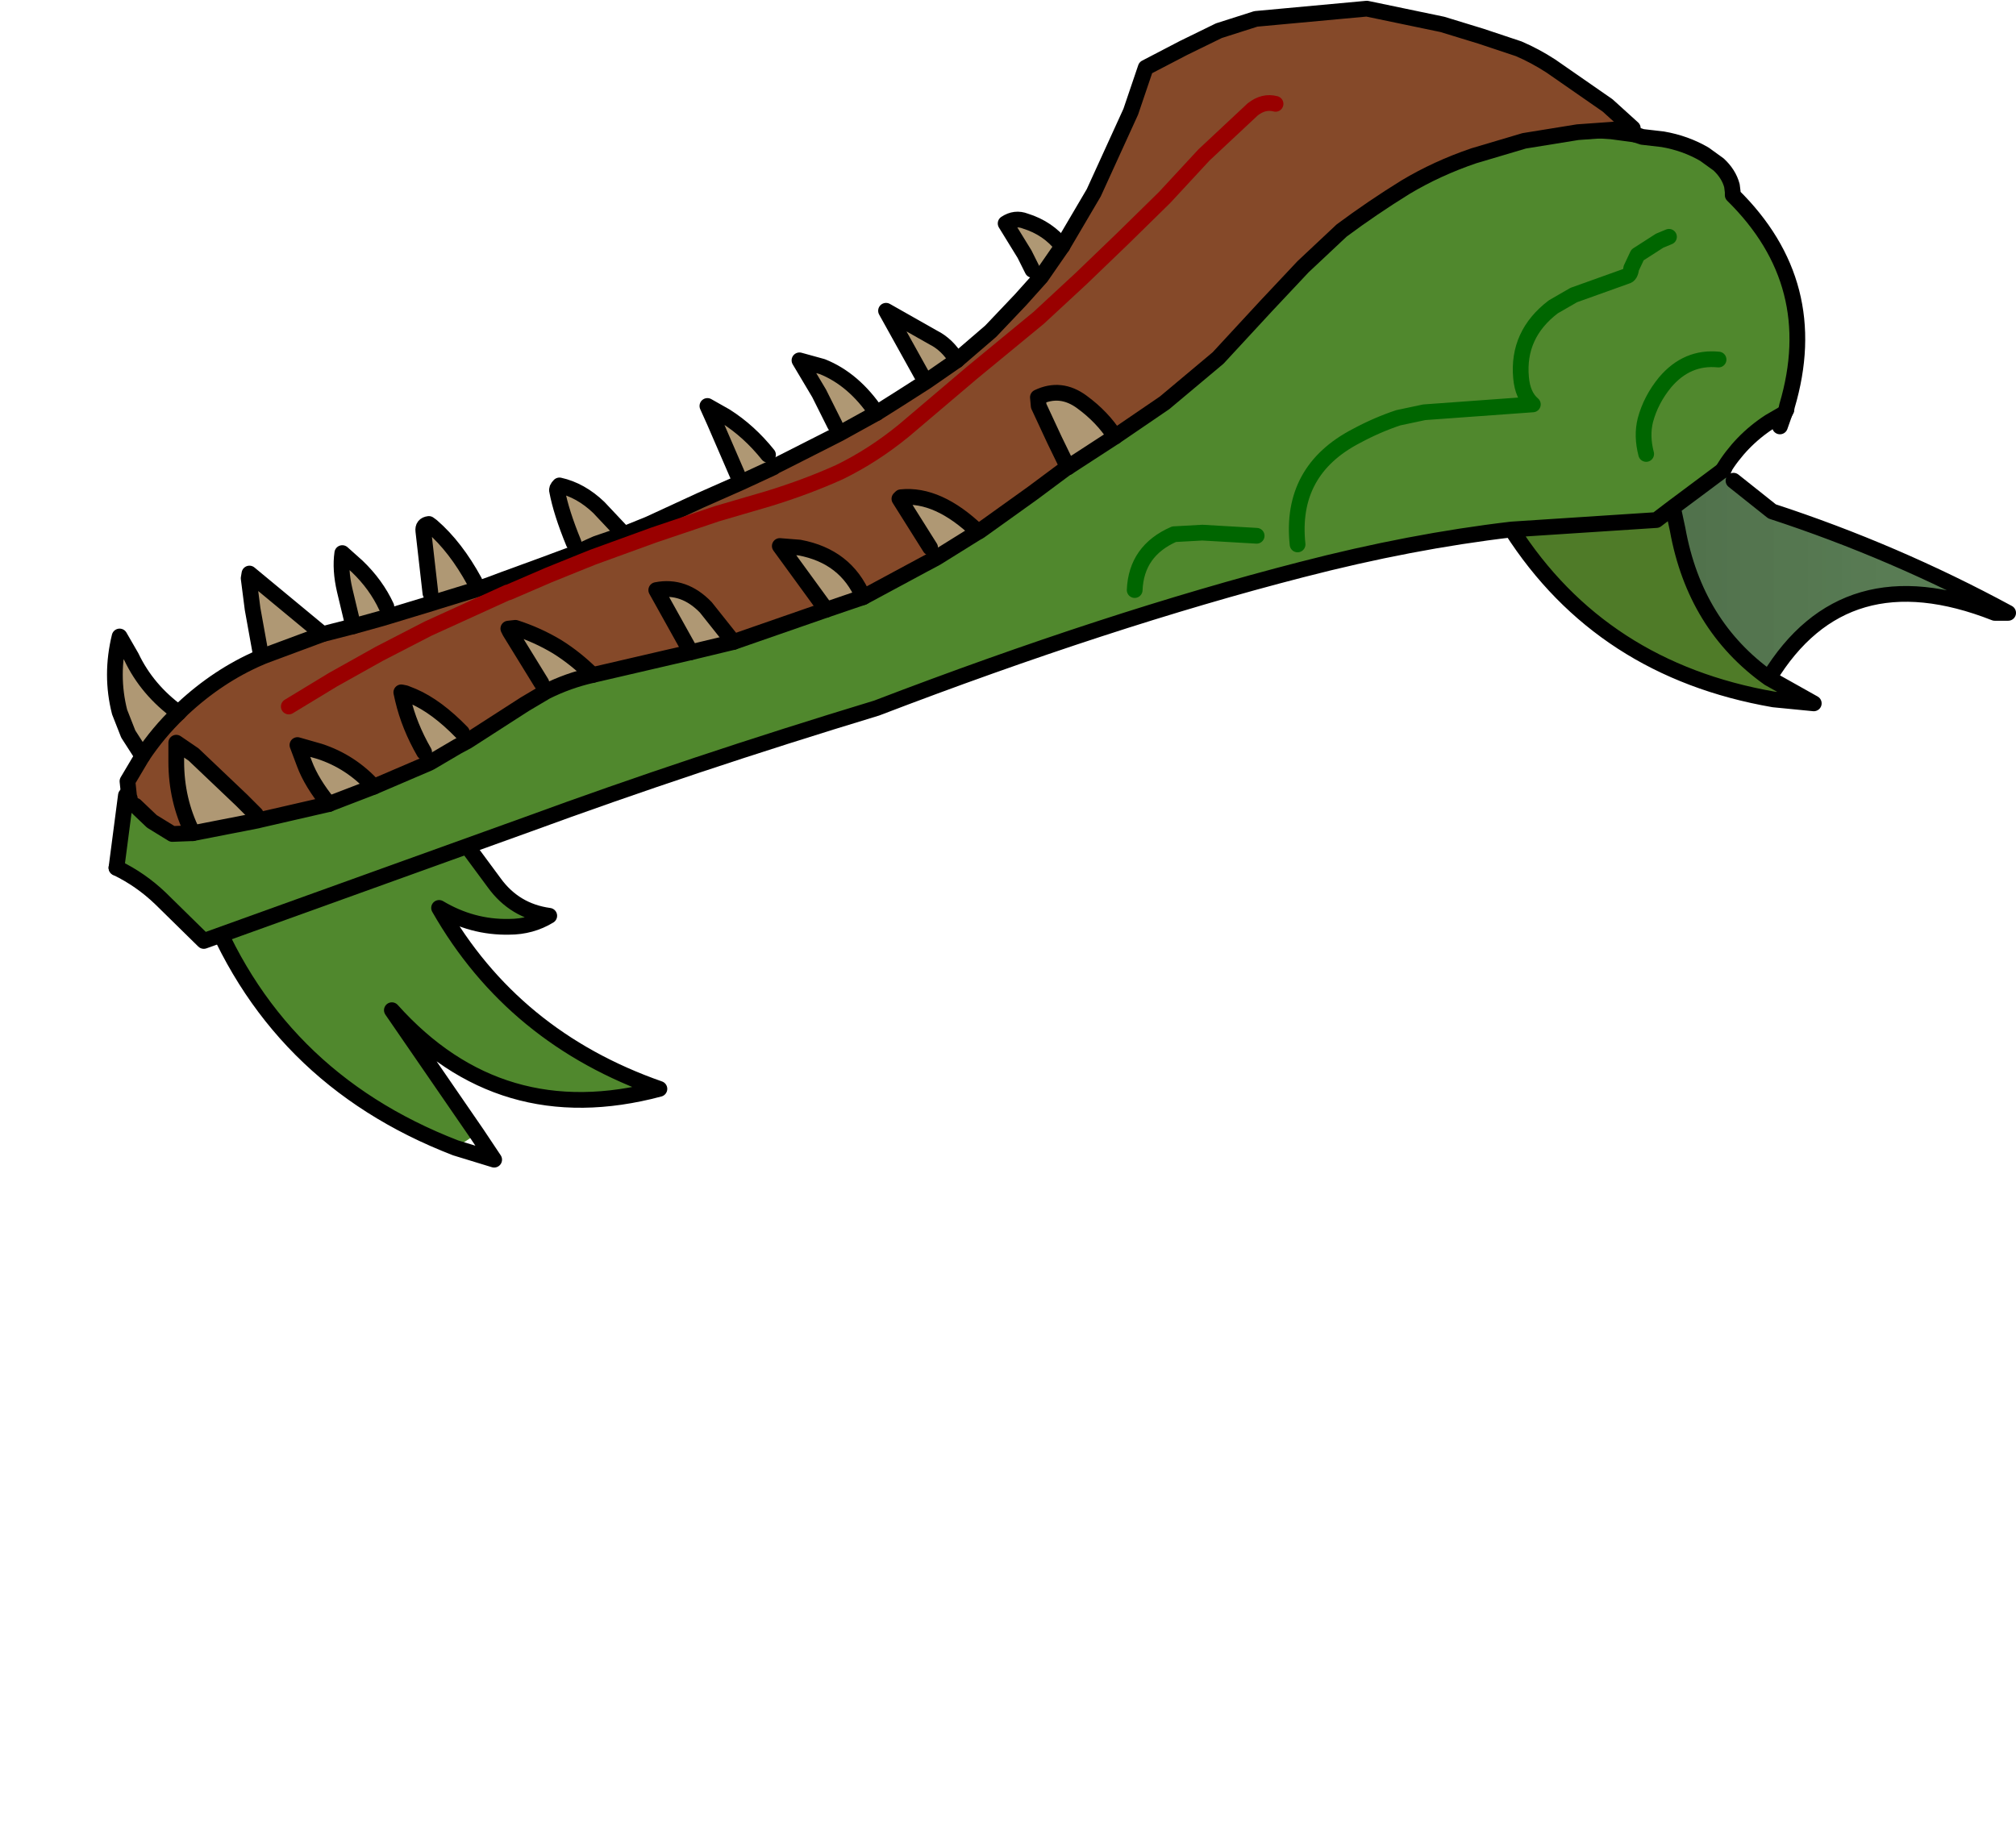 <svg xmlns:xlink="http://www.w3.org/1999/xlink" xmlns="http://www.w3.org/2000/svg" height="116.1px" width="128.1px">
  <g transform="matrix(1.0, 0.0, 0.0, 1.0, 7.4, 8.15)">
    <g data-characterId="1613" height="74.2" transform="matrix(1.0, 0.0, 0.0, 1.0, -0.6, -8.15)" width="121.3" xlink:href="#shape0"><g id="shape0" transform="matrix(1.0, 0.0, 0.0, 1.0, 0.6, 8.15)">
      <path d="M6.2 48.5 L7.9 47.65 Q14.15 44.85 21.1 44.2 L22.3 45.65 24.0 47.95 Q25.3 49.75 27.5 50.05 26.35 50.75 24.95 50.75 22.6 50.8 20.5 49.55 25.2 57.8 34.5 61.05 24.4 63.75 17.5 56.05 L22.9 63.9 21.55 64.8 Q9.9 60.3 5.6 48.8 L6.2 48.5" fill="#50882d" fill-rule="evenodd" stroke="none"/>
      <path d="M22.9 63.9 L17.5 56.05 Q24.4 63.75 34.5 61.05 25.2 57.8 20.5 49.55 22.6 50.8 24.95 50.75 26.35 50.75 27.5 50.05 25.3 49.75 24.0 47.95 L22.3 45.65 21.1 44.2 Q14.15 44.85 7.9 47.65 L6.2 48.5 M5.6 48.8 Q9.9 60.3 21.55 64.8 L24.0 65.55 22.9 63.9" fill="none" stroke="#000000" stroke-linecap="round" stroke-linejoin="round" stroke-width="1.0"/>
      <path d="M0.0 47.0 L0.6 42.4 Q13.25 34.95 27.7 31.0 39.5 27.65 50.15 21.3 61.45 14.5 71.9 6.4 80.95 -0.7 92.8 0.05 L95.0 0.2 96.5 0.4 96.95 0.55 98.25 0.7 Q99.7 0.95 100.9 1.65 L101.8 2.3 Q102.45 2.9 102.65 3.65 L102.7 4.05 102.7 4.25 Q108.45 9.9 106.15 17.65 L106.1 17.9 106.0 18.1 105.05 18.65 Q103.2 19.85 102.05 21.75 L98.9 24.1 97.85 24.9 88.65 25.5 Q82.25 26.25 75.3 28.05 63.05 31.2 48.3 36.85 36.6 40.4 26.1 44.25 L5.55 51.65 2.8 48.95 Q1.55 47.75 0.0 47.0 M98.65 6.9 L98.05 7.15 96.65 8.05 96.25 8.9 Q96.2 9.35 95.95 9.4 L92.6 10.6 91.3 11.35 Q89.0 13.1 89.25 15.85 89.35 17.0 90.0 17.55 L83.1 18.05 81.45 18.4 Q80.1 18.85 78.8 19.55 74.55 21.75 75.05 26.45 74.55 21.75 78.8 19.55 80.1 18.85 81.45 18.4 L83.1 18.05 90.0 17.55 Q89.35 17.0 89.25 15.85 89.0 13.1 91.3 11.35 L92.6 10.6 95.95 9.4 Q96.2 9.35 96.25 8.9 L96.65 8.05 98.05 7.15 98.65 6.9 M101.8 14.7 Q99.8 14.5 98.4 16.15 97.5 17.25 97.15 18.55 96.9 19.55 97.2 20.7 96.9 19.55 97.15 18.55 97.5 17.25 98.4 16.15 99.8 14.5 101.8 14.7 M72.45 25.9 L69.0 25.7 67.2 25.8 Q64.8 26.85 64.7 29.35 64.8 26.85 67.2 25.8 L69.0 25.7 72.45 25.9" fill="#50882d" fill-rule="evenodd" stroke="none"/>
      <path d="M102.75 22.4 L105.2 24.35 Q113.0 26.9 120.2 30.8 L119.35 30.8 Q109.8 27.05 105.0 34.95 100.3 31.6 99.2 25.5 L98.9 24.1 102.05 21.75 102.15 21.65 102.75 22.4" fill="url(#gradient0)" fill-rule="evenodd" stroke="none"/>
      <path d="M105.0 34.95 L107.85 36.55 105.3 36.3 Q94.35 34.4 88.65 25.5 L97.85 24.9 98.9 24.1 99.2 25.5 Q100.3 31.6 105.0 34.95" fill="#4f7b28" fill-rule="evenodd" stroke="none"/>
      <path d="M96.5 0.4 L96.95 0.55 98.25 0.7 Q99.7 0.95 100.9 1.65 L101.8 2.3 Q102.45 2.9 102.65 3.65 L102.7 4.05 102.7 4.25 Q108.45 9.9 106.15 17.65 L106.1 17.9 M106.0 18.1 L105.7 18.95 M102.75 22.4 L105.2 24.35 Q113.0 26.9 120.2 30.8 L119.35 30.8 Q109.8 27.05 105.0 34.95 L107.85 36.55 105.3 36.3 Q94.35 34.4 88.65 25.5 82.25 26.25 75.3 28.05 63.05 31.2 48.3 36.85 36.6 40.4 26.1 44.25 L5.55 51.65 2.8 48.95 Q1.55 47.75 0.0 47.0 M105.0 34.95 Q100.3 31.6 99.2 25.5 L98.9 24.1 97.85 24.9 88.65 25.5 M102.05 21.75 L102.15 21.65 M102.05 21.75 L98.9 24.1" fill="none" stroke="#000000" stroke-linecap="round" stroke-linejoin="round" stroke-width="1.0"/>
      <path d="M75.05 26.45 Q74.55 21.75 78.8 19.55 80.1 18.85 81.45 18.4 L83.1 18.05 90.0 17.55 Q89.35 17.0 89.25 15.85 89.0 13.1 91.3 11.35 L92.6 10.6 95.95 9.4 Q96.2 9.35 96.25 8.9 L96.65 8.05 98.05 7.15 98.65 6.9 M97.2 20.7 Q96.9 19.55 97.15 18.55 97.5 17.25 98.4 16.15 99.8 14.5 101.8 14.7 M64.7 29.35 Q64.8 26.85 67.2 25.8 L69.0 25.7 72.45 25.9" fill="none" stroke="#006600" stroke-linecap="round" stroke-linejoin="round" stroke-width="1.0"/>
      <path d="M0.0 47.0 L0.6 42.4 Q13.25 34.95 27.7 31.0 39.5 27.65 50.15 21.3 61.45 14.5 71.9 6.4 80.95 -0.7 92.8 0.05 L95.0 0.2 96.5 0.4 M106.1 17.9 L106.0 18.1 105.05 18.65 Q103.2 19.85 102.05 21.75" fill="none" stroke="#000000" stroke-linecap="round" stroke-linejoin="round" stroke-width="1.0"/>
      <path d="M10.95 36.75 L13.75 35.05 16.7 33.4 19.8 31.8 24.85 29.5 24.9 29.5 27.45 28.4 29.55 27.55 30.3 27.25 34.15 25.85 38.15 24.5 41.4 23.55 Q43.85 22.8 45.95 21.85 48.1 20.8 50.05 19.2 L54.35 15.55 58.6 12.05 61.3 9.55 63.95 7.0 66.6 4.4 69.1 1.7 72.2 -1.2 Q72.9 -1.75 73.65 -1.55 72.9 -1.75 72.2 -1.2 L69.1 1.7 66.6 4.4 63.95 7.0 61.3 9.55 58.6 12.05 54.35 15.55 50.05 19.2 Q48.1 20.8 45.95 21.85 43.85 22.8 41.4 23.55 L38.15 24.5 34.15 25.85 30.3 27.25 29.55 27.55 27.45 28.4 24.9 29.5 24.85 29.5 19.8 31.8 16.7 33.4 13.75 35.05 10.95 36.75 M60.1 7.5 L62.1 4.1 64.45 -1.05 65.4 -3.85 67.8 -5.1 70.05 -6.2 72.4 -6.95 79.45 -7.6 84.25 -6.6 86.7 -5.85 89.1 -5.05 Q90.15 -4.6 91.15 -3.95 L94.75 -1.45 96.35 0.0 92.85 0.25 89.45 0.8 86.25 1.75 Q83.9 2.55 81.9 3.75 79.8 5.05 77.85 6.5 L75.4 8.8 73.05 11.3 70.0 14.6 66.6 17.45 63.45 19.6 Q62.65 18.35 61.35 17.4 60.0 16.4 58.55 17.1 L58.6 17.65 59.6 19.8 60.45 21.55 60.35 21.6 58.2 23.2 54.85 25.6 54.75 25.65 Q52.2 23.2 49.85 23.45 L49.75 23.55 51.7 26.65 52.1 27.3 51.35 27.7 47.45 29.8 Q46.35 27.2 43.4 26.65 L42.15 26.55 45.1 30.6 39.2 32.65 37.45 30.45 Q36.05 29.0 34.3 29.35 L36.5 33.3 30.25 34.75 Q29.2 33.7 28.0 32.95 26.75 32.2 25.35 31.75 L24.9 31.8 25.0 32.0 27.0 35.25 27.3 35.8 25.95 36.6 22.3 38.95 21.95 38.4 Q20.35 36.75 18.85 36.1 L18.35 35.9 18.2 36.3 Q18.6 38.0 19.55 39.65 L19.85 40.35 16.35 41.85 Q14.9 40.25 12.9 39.6 L11.5 39.2 11.95 40.4 Q12.4 41.6 13.5 42.95 L9.15 43.95 8.95 44.0 8.85 43.6 7.95 42.7 4.9 39.8 3.8 39.05 3.8 40.25 Q3.8 42.7 4.85 44.8 L3.55 44.85 2.25 44.05 1.2 43.05 0.85 42.6 0.8 42.45 0.7 41.5 1.65 39.9 Q2.65 38.4 3.95 37.15 L4.2 36.9 Q6.45 34.8 9.1 33.65 L9.2 33.6 13.1 32.15 15.05 31.65 16.85 31.15 17.35 31.0 20.15 30.15 20.3 30.1 22.9 29.3 23.75 29.0 24.55 28.7 27.15 27.75 29.3 26.95 30.05 26.6 30.5 26.4 32.25 25.8 33.85 25.15 37.1 23.65 39.7 22.5 41.75 21.55 41.8 21.5 42.1 21.35 42.4 21.2 45.95 19.4 46.4 19.15 48.3 18.1 49.65 17.25 51.45 16.1 53.4 14.75 55.55 12.9 57.45 10.9 58.75 9.45 59.2 8.8 60.1 7.5 M18.35 35.9 L18.1 35.85 18.2 36.3 18.1 35.85 18.35 35.9" fill="#854929" fill-rule="evenodd" stroke="none"/>
      <path d="M60.1 7.5 L59.2 8.8 58.75 9.45 58.2 9.0 57.7 8.0 56.5 6.05 Q57.1 5.65 57.75 5.9 59.2 6.35 60.1 7.5 M53.4 14.75 L51.45 16.1 51.15 15.65 48.9 11.6 51.9 13.3 Q52.8 13.75 53.4 14.75 M48.3 18.1 L46.4 19.15 45.65 18.85 44.65 16.85 43.4 14.75 44.85 15.15 Q46.85 15.95 48.3 18.1 M41.75 21.55 L39.7 22.5 39.45 22.0 38.0 18.65 38.7 18.3 Q40.2 19.25 41.4 20.75 L41.75 21.55 M32.25 25.8 L30.5 26.4 30.05 26.6 29.3 26.95 29.05 26.35 Q28.25 24.4 28.0 23.05 27.95 22.9 28.15 22.7 29.5 23.0 30.65 24.1 L32.25 25.8 M22.9 29.3 L20.3 30.1 19.95 29.55 19.5 25.6 Q19.45 25.2 19.85 25.15 L20.05 25.3 Q21.55 26.6 22.75 28.8 L22.9 29.3 M16.85 31.15 L15.05 31.65 14.5 29.35 Q14.2 28.05 14.35 27.0 L15.3 27.85 Q16.5 29.0 17.15 30.4 L16.85 31.15 M13.1 32.15 L9.2 33.6 8.65 30.55 8.4 28.6 8.45 28.3 13.1 32.15 M3.95 37.15 Q2.65 38.4 1.65 39.9 L0.75 38.5 0.2 37.1 Q-0.4 34.75 0.2 32.3 L0.95 33.6 Q1.95 35.7 3.95 37.15 M4.85 44.8 Q3.8 42.7 3.8 40.25 L3.8 39.05 4.9 39.8 7.95 42.7 8.85 43.6 8.95 44.0 4.85 44.8 M13.5 42.95 Q12.4 41.6 11.95 40.4 L11.5 39.2 12.9 39.6 Q14.9 40.25 16.35 41.85 L13.75 42.85 13.5 42.95 M19.85 40.35 L19.55 39.65 Q18.6 38.0 18.2 36.3 L18.35 35.9 18.85 36.1 Q20.35 36.75 21.95 38.4 L22.3 38.95 21.65 39.3 19.95 40.3 19.85 40.35 M27.3 35.8 L27.0 35.25 25.0 32.0 24.9 31.8 25.35 31.75 Q26.75 32.2 28.0 32.95 29.2 33.7 30.25 34.75 28.7 35.1 27.3 35.8 M36.5 33.3 L34.3 29.35 Q36.05 29.0 37.45 30.45 L39.2 32.65 36.5 33.3 M45.1 30.6 L42.15 26.55 43.4 26.65 Q46.35 27.2 47.45 29.8 L45.1 30.6 M52.1 27.3 L51.7 26.65 49.75 23.55 49.85 23.45 Q52.2 23.2 54.75 25.65 L52.1 27.3 M60.45 21.55 L59.6 19.8 58.6 17.65 58.55 17.1 Q60.0 16.4 61.35 17.4 62.65 18.35 63.45 19.6 L60.45 21.55" fill="#af9874" fill-rule="evenodd" stroke="none"/>
      <path d="M63.45 19.6 L66.6 17.45 70.0 14.6 73.05 11.3 75.4 8.8 77.85 6.5 Q79.8 5.05 81.9 3.75 83.9 2.55 86.25 1.75 L89.45 0.8 92.85 0.25 96.35 0.0 94.75 -1.45 91.15 -3.95 Q90.15 -4.6 89.1 -5.05 L86.7 -5.85 84.25 -6.6 79.45 -7.6 72.4 -6.95 70.05 -6.2 67.8 -5.1 65.4 -3.85 64.45 -1.05 62.1 4.1 60.1 7.5 59.2 8.8 58.75 9.45 57.45 10.9 55.55 12.9 53.4 14.75 51.45 16.1 49.65 17.25 48.3 18.1 46.4 19.15 45.95 19.4 42.4 21.2 42.1 21.35 41.8 21.5 41.75 21.55 39.7 22.5 37.1 23.65 33.85 25.15 32.25 25.8 30.5 26.4 30.05 26.6 29.3 26.95 27.15 27.75 24.55 28.7 23.75 29.0 22.9 29.3 20.3 30.1 20.15 30.15 17.35 31.0 16.85 31.15 15.05 31.65 13.1 32.15 9.2 33.6 9.1 33.65 Q6.45 34.8 4.2 36.9 L3.95 37.15 Q2.65 38.4 1.65 39.9 L0.7 41.5 0.8 42.45 0.85 42.6 0.8 42.55 0.8 42.45 M1.2 43.05 L2.25 44.05 3.55 44.85 4.85 44.8 8.95 44.0 9.15 43.95 13.5 42.95 13.75 42.85 16.35 41.85 19.85 40.35 19.95 40.3 21.65 39.3 22.3 38.95 25.95 36.6 27.3 35.8 Q28.7 35.1 30.25 34.75 L36.5 33.3 39.2 32.65 45.1 30.6 47.45 29.8 51.35 27.7 52.1 27.3 54.75 25.65 54.85 25.6 58.2 23.2 60.35 21.6 60.45 21.55 63.45 19.6" fill="none" stroke="#000000" stroke-linecap="round" stroke-linejoin="round" stroke-width="1.0"/>
      <path d="M4.85 44.8 Q3.8 42.7 3.8 40.25 L3.8 39.05 4.9 39.8 7.95 42.7 8.85 43.6 M13.5 42.95 Q12.4 41.6 11.95 40.4 L11.5 39.2 12.9 39.6 Q14.9 40.25 16.35 41.85 M19.55 39.65 Q18.6 38.0 18.2 36.3 L18.1 35.85 18.35 35.9 18.85 36.1 Q20.35 36.75 21.95 38.4 M27.0 35.25 L25.0 32.0 24.9 31.8 25.35 31.75 Q26.75 32.2 28.0 32.95 29.2 33.7 30.25 34.75 M36.5 33.3 L34.3 29.35 Q36.05 29.0 37.45 30.45 L39.2 32.65 M45.1 30.6 L42.15 26.55 43.4 26.65 Q46.35 27.2 47.45 29.8 M51.7 26.65 L49.75 23.55 49.85 23.45 Q52.2 23.2 54.75 25.65 M60.45 21.55 L59.6 19.8 58.6 17.65 58.55 17.1 Q60.0 16.4 61.35 17.4 62.65 18.35 63.45 19.6 M60.1 7.5 Q59.2 6.35 57.75 5.9 57.1 5.65 56.5 6.05 L57.7 8.0 58.2 9.0 M48.3 18.1 Q46.85 15.95 44.85 15.15 L43.4 14.75 44.65 16.85 45.65 18.85 M41.4 20.75 Q40.2 19.25 38.7 18.3 L37.55 17.65 38.0 18.65 39.45 22.0 M53.4 14.75 Q52.8 13.75 51.9 13.3 L48.9 11.6 51.15 15.65 M32.25 25.8 L30.65 24.1 Q29.5 23.0 28.15 22.7 27.95 22.9 28.0 23.05 28.25 24.4 29.05 26.35 M22.75 28.8 Q21.55 26.6 20.05 25.3 L19.85 25.15 Q19.45 25.2 19.5 25.6 L19.95 29.55 M17.15 30.4 Q16.5 29.0 15.3 27.85 L14.35 27.0 Q14.2 28.05 14.5 29.35 L15.05 31.65 M13.1 32.15 L8.45 28.3 8.4 28.6 8.65 30.55 9.2 33.6 M3.95 37.15 Q1.95 35.7 0.95 33.6 L0.2 32.3 Q-0.4 34.75 0.2 37.1 L0.75 38.5 1.65 39.9" fill="none" stroke="#000000" stroke-linecap="round" stroke-linejoin="round" stroke-width="1.0"/>
      <path d="M73.65 -1.55 Q72.9 -1.75 72.2 -1.2 L69.1 1.7 66.6 4.4 63.95 7.0 61.3 9.55 58.6 12.05 54.35 15.55 50.05 19.2 Q48.1 20.8 45.95 21.85 43.85 22.8 41.4 23.55 L38.15 24.5 34.15 25.85 30.3 27.25 29.55 27.55 27.45 28.4 24.9 29.5 24.85 29.5 19.8 31.8 16.7 33.4 13.75 35.05 10.95 36.75" fill="none" stroke="#990000" stroke-linecap="round" stroke-linejoin="round" stroke-width="1.0"/>
    </g>
    </g>
  </g>
  <defs>
    <linearGradient gradientTransform="matrix(0.037, 0.0, 0.0, 0.016, 123.6, -11.65)" gradientUnits="userSpaceOnUse" id="gradient0" spreadMethod="pad" x1="-819.2" x2="819.2">
      <stop offset="0.0" stop-color="#31552b" stop-opacity="0.863"/>
      <stop offset="1.0" stop-color="#41793c" stop-opacity="0.753"/>
    </linearGradient>
  </defs>
</svg>